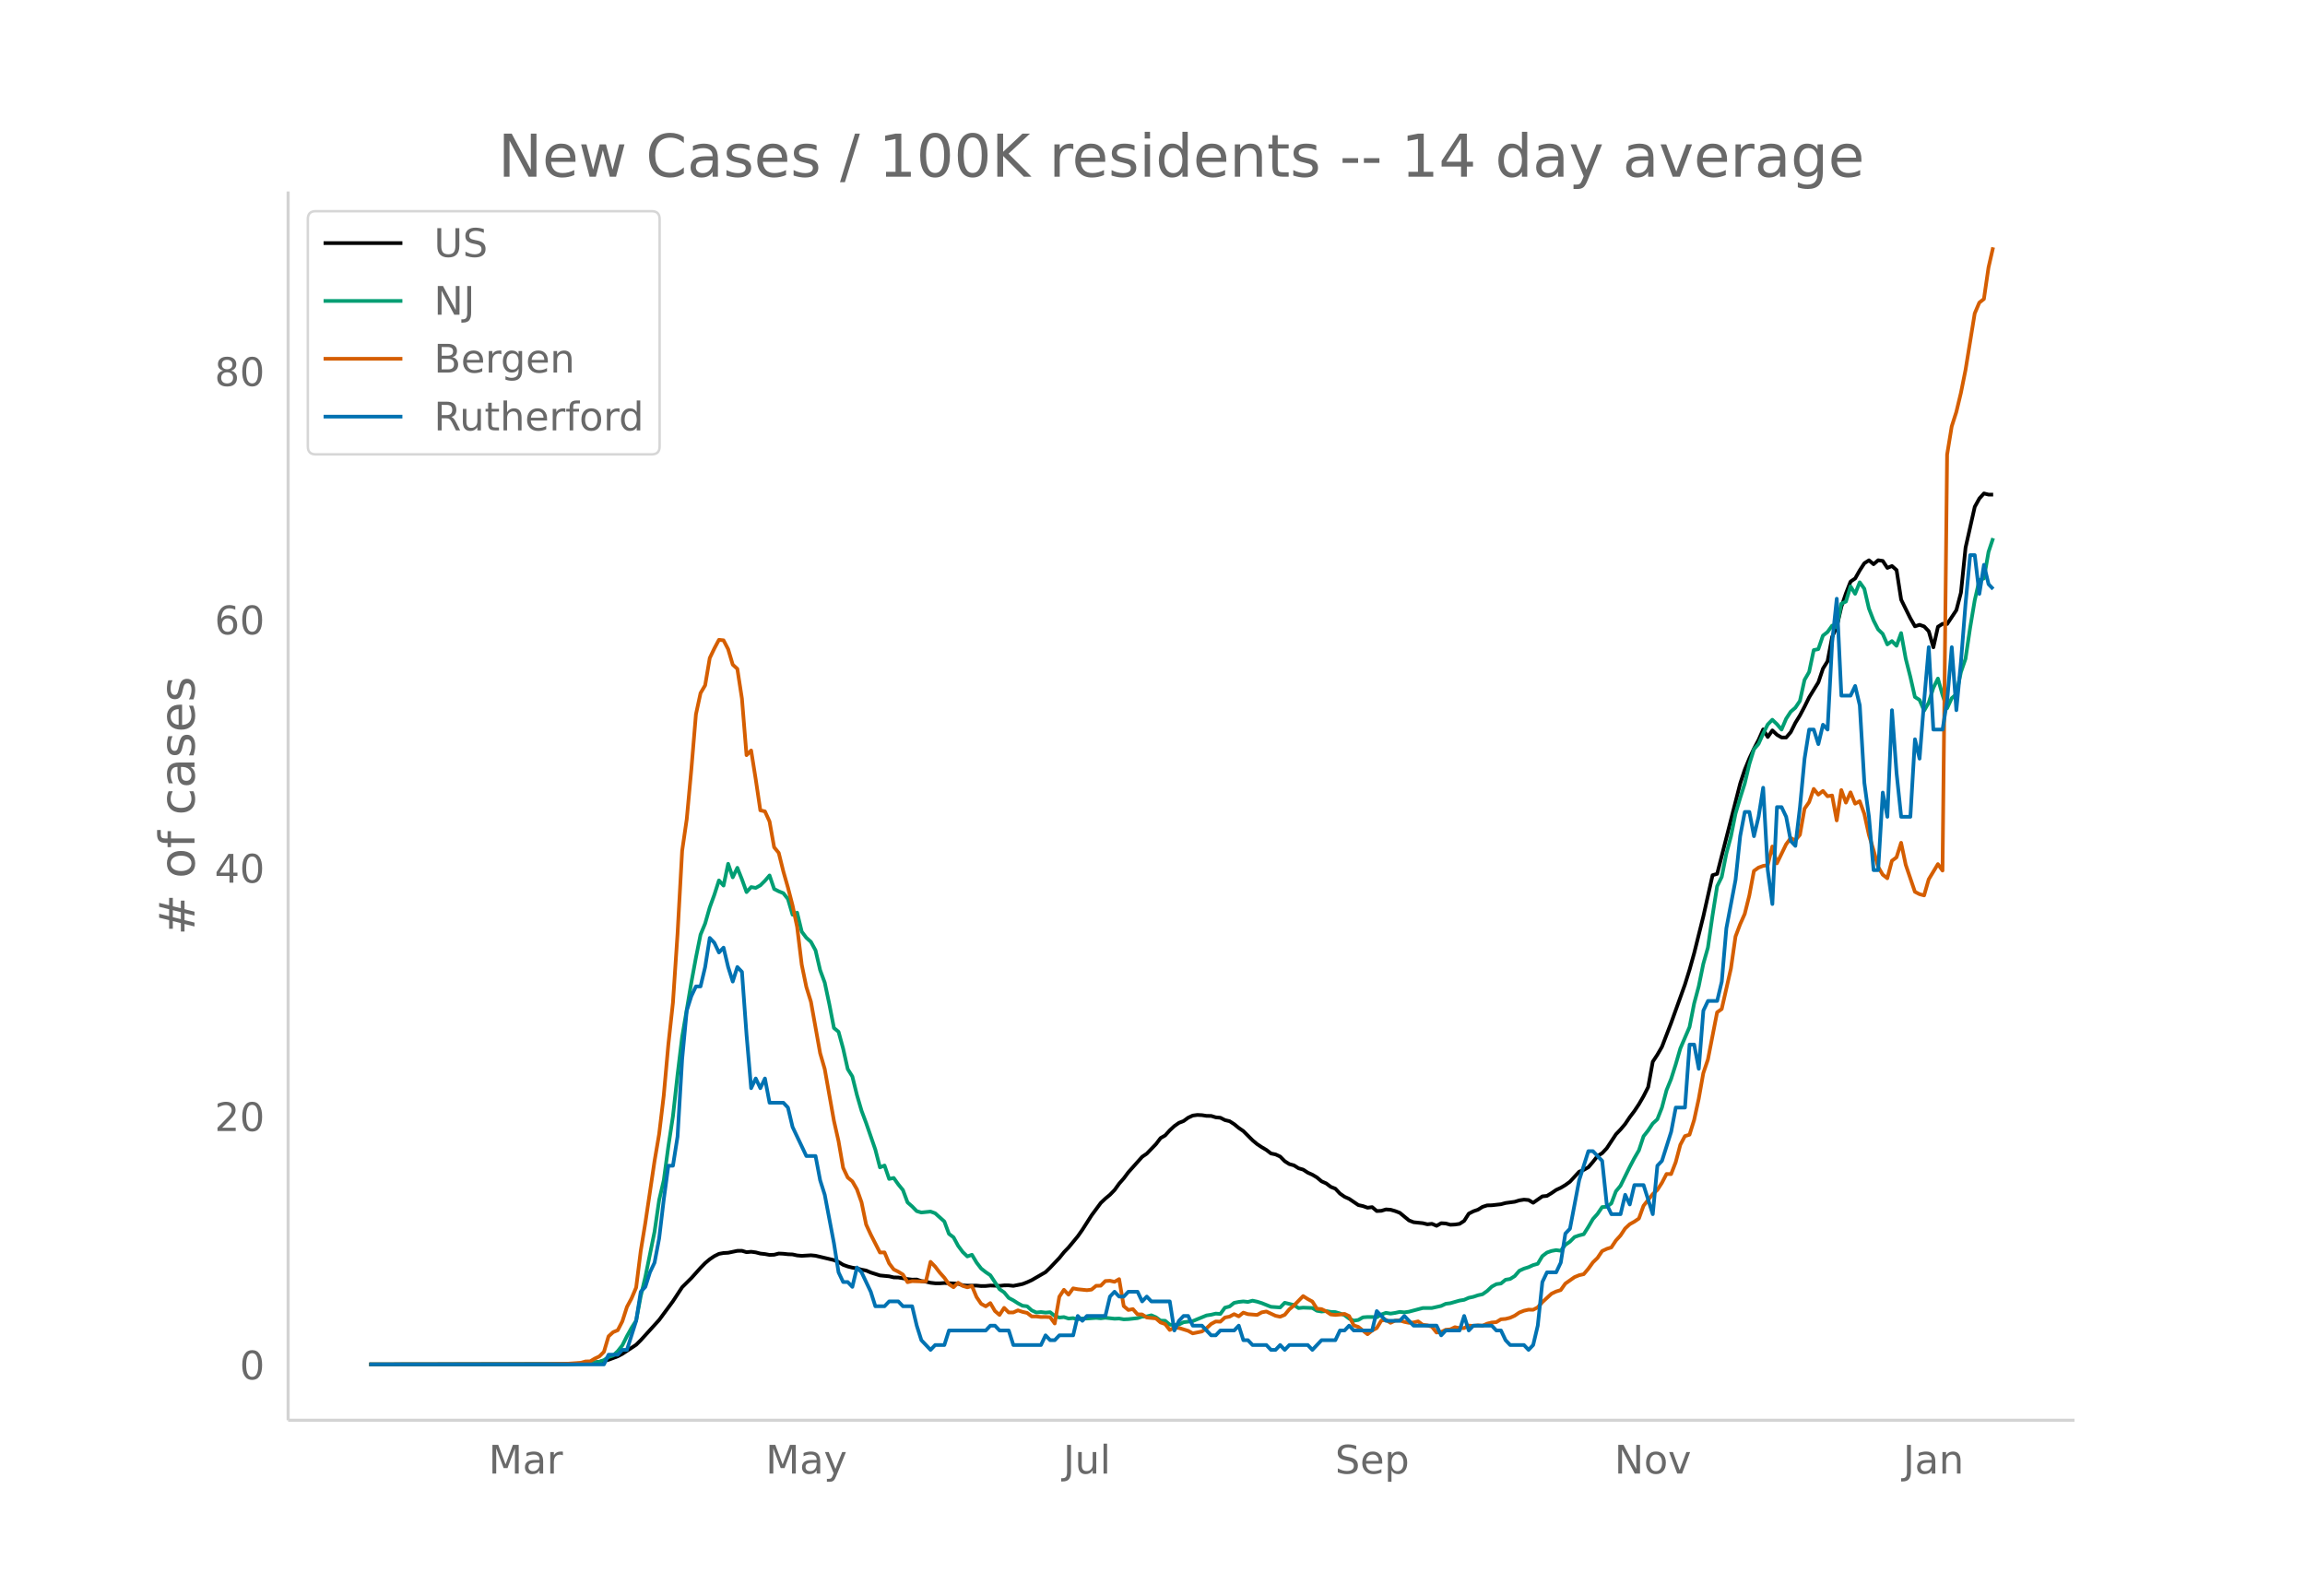 <svg height="864" viewBox="0 0 936 648" width="1248" xmlns="http://www.w3.org/2000/svg" xmlns:xlink="http://www.w3.org/1999/xlink"><defs><style>*{stroke-linecap:butt;stroke-linejoin:round}</style></defs><g id="figure_1"><path d="M0 648h936V0H0z" fill="#fff" id="patch_1"/><g id="axes_1"><path d="M117 576.72h725.4V77.76H117z" fill="none" id="patch_2"/><path clip-path="url(#p0971b8754a)" d="M149.973 554.04l78.462-.111 7.472-.255 5.605-.436 1.868-.225 1.868-.354 1.868-.5 3.736-1.4 1.869-.994 5.604-3.69 1.868-1.858 7.473-8.233 5.604-7.595 3.736-5.697 3.737-3.703 3.736-4.162 1.868-1.92 1.868-1.575 1.868-1.262 1.869-.927 1.868-.338 1.868-.103 3.736-.78 1.868-.01 1.868.56 1.869-.177 1.868.25 1.868.486 1.868.196 1.868.347 1.868-.068 1.868-.49 1.869.088 1.868.205 1.868.07 1.868.412 1.868.162 3.736-.227 1.869.19 7.472 1.768 1.868.772 1.868 1.143 1.869.68 1.868.468 1.868.306 1.868.514 1.868.359 1.868.803 3.737 1.186 3.736.357 1.868.435 1.868.044 3.736.64 1.869.226 1.868-.046 1.868.632 1.868.255 1.868.436 1.868.206 1.868.016 1.869-.132 5.604.265 1.868.697 1.868.117 3.737-.02 1.868.18 1.868-.026 1.868-.187 3.736.141 1.868-.204 1.869-.002 1.868.203 3.736-.76 1.868-.721 1.868-.858 5.605-3.24 1.868-1.814 3.736-3.946 1.868-2.326 1.868-1.932 3.737-4.525 1.868-2.653 3.736-5.856 3.736-5.046 1.869-1.772 1.868-1.547 1.868-1.925 1.868-2.6 1.868-2.124 1.868-2.5 5.605-6.27 1.868-1.272 3.736-3.875 1.868-2.45 1.868-1.083 1.869-2.073 1.868-1.728 1.868-1.309 1.868-.725 1.868-1.358 1.868-.872 1.869-.25 1.868.092 1.868.294 1.868.017 1.868.573 1.868.168 1.868.955 1.869.446 1.868 1.2 1.868 1.528 1.868 1.286 3.736 3.744 1.868 1.562 1.869 1.242 1.868 1.098 1.868 1.439 1.868.386 1.868.873 1.868 1.888 1.868 1.177 1.869.508 1.868 1.185 1.868.547 1.868 1.222 1.868.836 1.868 1.12 1.868 1.577 1.869.82 1.868 1.412 1.868.75 1.868 1.985 1.868 1.301 1.868.84 3.737 2.528 1.868.41 1.868.662 1.868-.238 1.868 1.582 1.868-.088 1.868-.564 1.869.13 1.868.535 1.868.705 3.736 3.087 1.868.736 3.737.39 1.868.46 1.868-.203 1.868.819 1.868-1.06 1.868.11 1.868.516 1.869-.089 1.868-.274 1.868-1.212 1.868-2.928 1.868-.961 1.868-.651 1.868-1.157 1.869-.595 1.868-.045 3.736-.416 1.868-.504 3.736-.506 1.869-.571 1.868-.29 1.868.155 1.868 1.113 3.736-2.6 1.868-.192 1.869-1.137 1.868-1.282 1.868-.863 1.868-1.12 1.868-1.354 3.736-4.06 1.869-.747 1.868-1.074 1.868-2.184 1.868-2.384 1.868-1.152 1.868-1.988 3.737-5.678 1.868-1.953 1.868-2.216 1.868-2.774 1.868-2.465 1.868-2.823 1.868-3.23 1.869-3.69 1.868-10.318 1.868-2.831 1.868-3.23 3.736-9.72 5.605-15.583 1.868-6.014 1.868-6.68 3.736-15.004 3.737-16.67 1.868-.544 9.34-36.641 1.869-5.66 1.868-4.562 1.868-3.989 1.868-3.526 1.868-4.274 1.868 3.072 1.868-2.667 1.869 1.77 1.868 1.092 1.868.022 1.868-2.207 1.868-3.75 1.868-3.033 1.868-3.555 1.869-3.793 3.736-6.081 1.868-5.564 1.868-2.994 1.868-9.902 1.868-4.083 1.869-8.146 1.868-5.464 1.868-4.757 1.868-1.258 1.868-3.303 1.868-2.878 1.868-1.191 1.869 1.583 1.868-1.604 1.868.272 1.868 2.834 1.868-.763 1.868 1.645 1.868 12.028 3.737 7.568 1.868 3.24 1.868-.602 1.868.652 1.868 1.974 1.868 6.502 1.869-8.345 1.868-1.184 1.868.061 3.736-5.611 1.868-7.137 1.868-18.254 3.737-16.573 1.868-3.38 1.868-2.055 1.868.477 1.868.01h0" fill="none" stroke="#000" stroke-linecap="round" stroke-width="1.5" id="line2d_1"/><path clip-path="url(#p0971b8754a)" d="M149.973 554.04l82.198-.093 3.736-.138 3.737-.166 3.736-.686 1.868-.657 1.868-1.26 1.868-.593 1.868-1.772 1.869-2.372 1.868-3.735 1.868-3.366 1.868-2.92 1.868-9.995 1.868-7.802 3.737-18.33 1.868-12.854 1.868-7.993 1.868-13.775 1.868-12.255 1.868-16.857 1.868-15.377 3.737-22.096 1.868-10.118 1.868-9.302 1.868-4.526 1.868-6.537 1.868-5.125 1.869-5.828 1.868 2.093 1.868-8.84 1.868 5.486 1.868-3.86 1.868 4.683 1.868 5.175 1.869-2.028 1.868.325 1.868-1.034 1.868-1.854 1.868-2.165 1.868 5.49 1.868.958 1.869.746 1.868 2.368 1.868 6.375 1.868-.82 1.868 7.701 1.868 2.482 1.868 1.67 1.869 3.447 1.868 8.026 1.868 5.064 1.868 8.8 1.868 9.631 1.868 1.54 1.868 6.818 1.869 8.345 1.868 2.98 1.868 7.523 1.868 6.387 1.868 4.991 3.736 10.8 1.869 7.217 1.868-.754 1.868 5.45 1.868-.393 1.868 2.632 1.868 2.279 1.868 5.012 1.869 1.63 1.868 1.914 1.868.555 3.736-.38 1.868.685 3.737 3.341 1.868 5.02 1.868 1.411 1.868 3.451 1.868 2.515 1.868 1.796 1.868-.673 1.869 3.143 1.868 2.44 1.868 1.469 1.868 1.269 3.736 5.657 1.868 1.29 1.869 2.254 1.868.99 1.868 1.196 1.868 1.001 1.868.211 1.868 1.67 1.868.848 1.869-.182 1.868.223 1.868-.15 1.868 1.504 1.868.657 1.868-.186 1.868.596 1.869-.166 1.868.502 1.868-.377 1.868.033 3.736-.264 1.868.179 1.869-.231 3.736.397 1.868-.077 1.868.328 1.868-.08 3.737-.41 1.868-.617 1.868-.069 1.868-.462 1.868.799 1.868 1.362 1.868.061 1.869 1.578 1.868.13 1.868-.191 1.868-.925 3.736-.462 5.605-2.3 1.868-.287 1.868-.45 1.868.13 1.868-2.547 1.869-.479 1.868-1.476 1.868-.373 1.868-.207 1.868.207 1.868-.507 1.868.402 1.869.58 3.736 1.508 3.736.264 1.868-1.906 3.737.916 1.868 1.245 1.868-.182 3.736.138 1.868 1.127 1.868.316 1.869-.194 1.868.34 1.868.081 1.868.552 1.868.681 1.868 1.415 1.868.832 1.869-.284 1.868-1.07 1.868-.139h1.868l1.868.138 1.868-1.135 1.868-.681 1.869.304 1.868-.28 1.868-.414 1.868.19 1.868-.263 5.605-1.484 3.736-.024 3.736-.836 1.868-.871 1.868-.236 3.737-1.07 1.868-.304 1.868-.82 1.868-.4 1.868-.625 1.868-.418 1.869-1.318 1.868-1.768 1.868-1.018 1.868-.251 1.868-1.53 1.868-.323 1.868-1.164 1.869-2.17 1.868-.86 1.868-.583 1.868-.852 1.868-.527 1.868-3.114 1.868-1.444 1.869-.653 1.868-.353 1.868.268 1.868-2.409 1.868-1.293 1.868-1.878 1.868-.657 1.869-.482 1.868-2.957 1.868-3.211 1.868-2.089 1.868-2.761 1.868-.13 1.868-1.346 1.869-4.931 1.868-2.271 3.736-7.616 1.868-3.544 1.868-3.22 1.868-5.669 1.869-2.38 1.868-2.822 1.868-1.72 1.868-4.744 1.868-7.056 1.868-4.59 1.868-5.909 1.869-6.464 3.736-8.698 1.868-9.546 1.868-6.967 1.868-9.176 1.868-6.59 1.869-13.053 1.868-11.825 1.868-3.808 1.868-9.448 1.868-6.967 1.868-9.307 1.868-6.297 1.869-5.888 1.868-7.895 1.868-6.03 1.868-2.174 1.868-4.144 1.868-3.747 1.868-1.922 1.869 1.784 1.868 2.202 1.868-4.384 1.868-2.87 1.868-1.607 1.868-2.777 1.868-8.52 1.869-3.228 1.868-8.885 1.868-.393 1.868-5.467 1.868-1.476 1.868-2.595 1.868.657 1.869-9.562 1.868-.86 1.868-6.172 1.868 3.01 1.868-4.668 1.868 2.615 1.868 8.034 1.869 4.821 1.868 3.654 1.868 1.829 1.868 4.27 1.868-1.355 1.868 1.906 1.868-5.15 1.869 10.37 1.868 7.363 1.868 8.208 1.868 1.192 1.868 4.363 1.868-3.248 1.868-5.973 1.869-3.812 1.868 6.663 1.868 5.385 1.868-4.075 1.868-1.602 1.868-8.958 1.868-5.45 1.869-12.555 1.868-11.155 1.868-8.196 1.868-.73 1.868-10.746 1.868-5.596h0" fill="none" stroke="#009e73" stroke-linecap="round" stroke-width="1.5" id="line2d_2"/><path clip-path="url(#p0971b8754a)" d="M149.973 554.04l70.99-.077 9.34-.193 5.604-.387 1.868-.54 1.869-.04 1.868-1.12 1.868-.889 1.868-1.854 1.868-6.298 1.868-1.7 1.868-.773 1.869-3.632 1.868-5.834 1.868-3.477 1.868-4.405 1.868-14.875 1.868-11.398 3.737-25.076 1.868-10.973 1.868-15.609 1.868-20.71 1.868-17.038 1.868-27.896 1.868-33.77 1.869-12.827 1.868-20.207 1.868-22.37 1.868-8.617 1.868-3.168 1.868-11.05 1.868-3.903 1.869-3.516 1.868.193 1.868 3.594 1.868 6.297 1.868 1.7 1.868 12.094 1.868 22.95 1.869-1.893 1.868 11.707 1.868 12.596 1.868.425 1.868 4.095 1.868 10.471 1.868 2.28 1.869 7.534 1.868 6.53 1.868 7.225 1.868 8.77 1.868 15.34 1.868 9.04 1.868 6.028 3.737 20.864 1.868 6.452 3.736 21.019 1.868 8.268 1.868 10.819 1.869 3.94 1.868 1.546 1.868 3.246 1.868 5.254 1.868 9.041 1.868 4.057 3.737 7.303 1.868-.039 1.868 4.443 1.868 2.473 1.868.927 1.868 1.16 1.868 3.09 1.869-.424 3.736.115 1.868-.038 1.868-7.92 1.868 1.931 1.868 2.434 1.869 2.087 1.868 2.627 1.868 1.236 1.868-1.816 1.868 1.275 1.868.58 1.868-.541 1.869 4.482 1.868 2.743 1.868 1.043 1.868-1.313 1.868 3.207 1.868 1.584 1.868-2.86 1.869 1.855h1.868l1.868-.85 1.868.618 1.868.425 1.868 1.43h1.868l1.869.232 1.868-.039 1.868.116 1.868 2.55 1.868-10.857 1.868-2.82 1.868 1.97 1.869-2.55 1.868.348 3.736.386 1.868-.232 1.868-1.545 1.868-.039 1.869-1.893 1.868-.116 1.868.425 1.868-1.082 1.868 10.934 1.868 1.585 1.868-.348 1.869 2.125 1.868.039 1.868 1.236 3.736.386 1.868 1.623 1.868.657 1.869 2.395 1.868-.927 1.868.116 3.736 1.16 1.868 1.042 3.737-.772 1.868-1.314 1.868-1.739 1.868-1.004 1.868.077 1.868-1.7 1.869-.348 1.868-1.004 1.868.888 1.868-1.507 1.868.619 3.736.309 1.869-1.044 1.868-.347 3.736 1.738 1.868.387 1.868-.773 1.868-2.24 1.869-1.546 3.736-3.825 1.868 1.197 1.868 1.005 1.868 2.936 1.868.155 1.869.888 1.868 1.276 1.868.193 1.868-.155 1.868-.27 1.868.888 1.868 3.787 1.869.618 3.736 2.975 1.868-1.507 1.868-1.004 1.868-3.053 1.868-.27 1.869 1.198 1.868-.89 1.868-.076 1.868.58 1.868.386 1.868-.155 1.868-.425 1.869 1.391 1.868.232 1.868.54 1.868 2.358 1.868-.194 1.868-.927 1.868-.154 1.869-.89 1.868.387 1.868-.038 1.868-1.005 1.868.155 1.868-.232 1.868.154 1.869-.85 1.868-.463 1.868-.155 1.868-1.159 1.868-.155 1.868-.463 1.868-.85 1.869-1.275 1.868-.734 1.868-.425 1.868.038 1.868-.966 1.868-2.125 3.737-3.438 1.868-.889 1.868-.58 1.868-2.627 3.736-2.627 1.868-.773 1.869-.425 1.868-2.202 1.868-2.589 1.868-1.816 1.868-2.782 1.868-.888 1.868-.58 1.869-2.82 1.868-2.048 1.868-2.82 1.868-1.74 1.868-1.043 1.868-1.275 1.868-5.177 3.737-4.714 1.868-1.7 1.868-2.898 1.868-3.593 1.868.039 1.868-4.83 1.869-7.07 1.868-3.516 1.868-.58 1.868-5.95 1.868-8.578 1.868-10.47 1.868-5.525 3.737-19.164 1.868-1.353 3.736-16.42 1.868-13.021 1.868-4.946 1.869-4.211 1.868-7.496 1.868-9.968 1.868-1.352 1.868-.696 1.868-.31 1.868-7.572 1.869 6.839 3.736-7.728 1.868-2.511 1.868.889 1.868-2.241 1.868-10.587 1.869-2.666 1.868-5.37 1.868 2.318 1.868-1.507 1.868 2.164 1.868-.31 1.868 10.123 1.869-12.325 1.868 5.1 1.868-4.172 1.868 4.597 1.868-1.004 1.868 5.139 1.868 8.538 1.869 6.182 1.868 6.762 1.868 3.207 1.868 1.468 1.868-7.11 1.868-1.39 1.868-5.912 1.869 8.925 3.736 10.973 1.868.966 1.868.503 1.868-6.53 3.737-6.182 1.868 2.627 1.868-168.921 1.868-11.437 1.868-5.834 1.868-7.766 1.868-9.273 3.737-22.99 1.868-4.404 1.868-1.468 1.868-12.789 1.868-8.191h0" fill="none" stroke="#d55e00" stroke-linecap="round" stroke-width="1.5" id="line2d_3"/><path clip-path="url(#p0971b8754a)" d="M149.973 554.04h95.275l1.868-3.936h3.736l1.869-1.968h1.868l3.736-11.807 1.868-11.807 1.868-1.968 1.868-5.903 1.869-3.936 1.868-9.84 1.868-15.742 1.868-13.775h1.868l1.868-11.807 1.868-31.486 1.869-19.678 1.868-5.904 1.868-3.936h1.868l1.868-7.871 1.868-11.807 1.868 1.968 1.869 3.935 1.868-1.967 1.868 7.871 1.868 5.904 1.868-5.904 1.868 1.968 1.868 25.582 1.869 21.646 1.868-3.935 1.868 3.935 1.868-3.935 1.868 9.839h5.605l1.868 1.968 1.868 7.871 5.604 11.807h3.737l1.868 9.84 1.868 5.903 3.736 19.679 1.868 11.807 1.868 3.935h1.869l1.868 1.968 1.868-7.871 1.868 1.968 3.736 7.871 1.868 5.904h3.737l1.868-1.968h3.736l1.868 1.968h3.737l1.868 7.871 1.868 5.904 3.736 3.935 1.868-1.967h3.737l1.868-5.904h14.945l1.868-1.968h1.868l1.868 1.968h3.737l1.868 5.904h11.209l1.868-3.936 1.868 1.968h1.868l1.868-1.968h5.605l1.868-7.872 1.868 1.968 1.868-1.968h7.473l1.868-7.87 1.868-1.969 1.868 1.968h1.868l1.868-1.968h3.737l1.868 3.936 1.868-1.968 1.868 1.968h7.473l1.868 11.807 1.868-3.936 1.868-1.968h1.868l1.868 3.936h3.737l3.736 3.936h1.868l1.868-1.968h5.605l1.868-1.968 1.868 5.904h1.868l1.868 1.968h5.605l1.868 1.967h1.868l1.868-1.967 1.868 1.967 1.868-1.967h7.473l1.868 1.967 3.736-3.935h5.605l1.868-3.936h1.868l1.868-1.968 1.868 1.968h7.473l1.868-7.871 3.736 3.935h5.605l1.868-1.968 3.736 3.936h9.34l1.87 3.936 1.867-1.968h5.605l1.868-5.904 1.868 5.904 1.868-1.968h7.473l1.868 1.968h1.868l1.868 3.936 1.868 1.968h5.605l1.868 1.967 1.868-1.967 1.868-7.872 1.868-17.71 1.868-3.936h3.737l1.868-3.936 1.868-11.807 1.868-1.968 3.736-19.678 3.737-11.808h1.868l3.736 3.936 1.868 17.71 1.868 3.937h3.737l1.868-7.872 1.868 3.936 1.868-7.872h3.736l3.737 11.808 1.868-19.679 1.868-1.968 3.736-11.807 1.868-9.84h3.737l1.868-25.581h1.868l1.868 9.839 1.868-23.614 1.868-3.936h3.737l1.868-7.871 1.868-21.647 3.736-19.678 1.868-17.711 1.869-9.84h1.868l1.868 9.84 1.868-7.871 1.868-11.808 1.868 33.454 1.868 13.775 1.869-39.357h1.868l1.868 3.936 1.868 9.839 1.868 1.968 1.868-15.743 1.868-19.679 1.869-11.807h1.868l1.868 5.904 1.868-7.872 1.868 1.968 1.868-35.421 1.868-17.71 1.869 39.356h3.736l1.868-3.935 1.868 7.871 1.868 31.486 1.868 13.775 1.869 21.646h1.868l1.868-31.486 1.868 9.84 1.868-43.293 1.868 25.582 1.868 17.71h3.737l1.868-31.485 1.868 7.871 1.868-23.614 1.868-21.646 1.868 33.453h3.737l1.868-11.807 1.868-21.646 1.868 25.582 1.868-19.679 1.868-23.614 1.869-19.678h1.868l1.868 15.742 1.868-11.807 1.868 7.872 1.868 1.967h0" fill="none" stroke="#0072b2" stroke-linecap="round" stroke-width="1.5" id="line2d_4"/><path d="M117 576.72V77.76" fill="none" stroke="#d3d3d3" stroke-linecap="square" stroke-width="1.25" id="patch_3"/><path d="M117 576.72h725.4" fill="none" stroke="#d3d3d3" stroke-linecap="square" stroke-width="1.25" id="patch_4"/><g id="matplotlib.axis_1"><g id="xtick_1"><g transform="matrix(.16 0 0 -.16 198.396 598.378)" fill="#696969" id="text_1"><defs><path d="M9.813 72.906h14.703l18.593-49.61 18.703 49.61h14.704V0H66.89v64.016l-18.797-50h-9.907l-18.796 50V0H9.813z" id="DejaVuSans-77"/><path d="M34.281 27.484q-10.89 0-15.093-2.484-4.204-2.484-4.204-8.5 0-4.781 3.157-7.594 3.156-2.797 8.562-2.797 7.485 0 12 5.297 4.516 5.297 4.516 14.078v2zm17.922 3.72V0H43.22v8.297Q40.14 3.328 35.547.953q-4.594-2.375-11.234-2.375-8.391 0-13.36 4.719Q6 8.016 6 15.922q0 9.219 6.172 13.906 6.187 4.688 18.437 4.688h12.61v.89q0 6.203-4.078 9.594-4.078 3.39-11.453 3.39-4.688 0-9.141-1.124-4.438-1.125-8.531-3.375v8.312q4.921 1.906 9.562 2.844 4.64.953 9.031.953 11.875 0 17.735-6.156 5.86-6.14 5.86-18.64z" id="DejaVuSans-97"/><path d="M41.11 46.297q-1.516.875-3.297 1.281Q36.03 48 33.89 48q-7.625 0-11.703-4.953-4.079-4.953-4.079-14.234V0H9.08v54.688h9.03v-8.5q2.844 4.984 7.375 7.39Q30.031 56 36.531 56q.922 0 2.047-.125 1.125-.11 2.484-.36z" id="DejaVuSans-114"/></defs><use xlink:href="#DejaVuSans-77"/><use x="86.279" xlink:href="#DejaVuSans-97"/><use x="147.559" xlink:href="#DejaVuSans-114"/></g></g><g id="xtick_2"><g transform="matrix(.16 0 0 -.16 310.906 598.378)" fill="#696969" id="text_2"><defs><path d="M32.172-5.078q-3.797-9.766-7.422-12.735-3.61-2.984-9.656-2.984H7.906v7.516h5.282q3.703 0 5.75 1.765Q21-9.766 23.483-3.219l1.61 4.094-22.11 53.813H12.5l17.094-42.766 17.093 42.766h9.516z" id="DejaVuSans-121"/></defs><use xlink:href="#DejaVuSans-77"/><use x="86.279" xlink:href="#DejaVuSans-97"/><use x="147.559" xlink:href="#DejaVuSans-121"/></g></g><g id="xtick_3"><g transform="matrix(.16 0 0 -.16 431.75 598.378)" fill="#696969" id="text_3"><defs><path d="M9.813 72.906h9.859V5.078q0-13.187-5-19.14-5-5.954-16.094-5.954h-3.75v8.297h3.078q6.531 0 9.219 3.672Q9.813-4.39 9.813 5.078z" id="DejaVuSans-74"/><path d="M8.5 21.578v33.11h8.984V21.922q0-7.766 3.016-11.656 3.031-3.875 9.094-3.875 7.265 0 11.484 4.64 4.234 4.64 4.234 12.656v31h8.985V0h-8.984v8.406Q42.047 3.422 37.718 1q-4.313-2.422-10.032-2.422-9.421 0-14.312 5.86Q8.5 10.296 8.5 21.578zM31.11 56z" id="DejaVuSans-117"/><path d="M9.422 75.984h8.984V0H9.422z" id="DejaVuSans-108"/></defs><use xlink:href="#DejaVuSans-74"/><use x="29.492" xlink:href="#DejaVuSans-117"/><use x="92.871" xlink:href="#DejaVuSans-108"/></g></g><g id="xtick_4"><g transform="matrix(.16 0 0 -.16 542.148 598.378)" fill="#696969" id="text_4"><defs><path d="M53.516 70.516V60.89q-5.61 2.687-10.594 4-4.984 1.328-9.625 1.328-8.047 0-12.422-3.125t-4.375-8.89q0-4.845 2.906-7.313 2.907-2.453 11.016-3.97l5.953-1.218q11.031-2.11 16.281-7.406 5.25-5.297 5.25-14.172 0-10.61-7.11-16.078-7.093-5.469-20.812-5.469-5.172 0-11.015 1.172Q13.14.922 6.89 3.219v10.156q6-3.36 11.765-5.078 5.766-1.703 11.328-1.703 8.438 0 13.032 3.312 4.593 3.328 4.593 9.485 0 5.359-3.297 8.39-3.296 3.032-10.812 4.547L27.484 33.5q-11.03 2.188-15.968 6.875-4.922 4.688-4.922 13.047 0 9.672 6.812 15.234 6.813 5.563 18.766 5.563 5.14 0 10.453-.938 5.328-.922 10.89-2.765z" id="DejaVuSans-83"/><path d="M56.203 29.594v-4.39H14.891q.593-9.282 5.593-14.142 5-4.859 13.938-4.859 5.172 0 10.031 1.266 4.86 1.265 9.656 3.812v-8.5Q49.266.734 44.187-.344 39.11-1.422 33.892-1.422q-13.094 0-20.735 7.61-7.64 7.625-7.64 20.625 0 13.421 7.25 21.296Q20.016 56 32.328 56q11.031 0 17.453-7.11 6.422-7.093 6.422-19.296zm-8.984 2.64q-.094 7.36-4.125 11.75-4.032 4.407-10.672 4.407-7.516 0-12.031-4.25-4.516-4.25-5.203-11.97z" id="DejaVuSans-101"/><path d="M18.11 8.203v-29H9.077v75.484h9.031v-8.296q2.844 4.875 7.157 7.234Q29.594 56 35.594 56q9.968 0 16.187-7.906 6.235-7.907 6.235-20.797T51.78 6.484q-6.218-7.906-16.187-7.906-6 0-10.328 2.375-4.313 2.375-7.157 7.25zm30.578 19.094q0 9.906-4.079 15.547-4.078 5.64-11.203 5.64-7.14 0-11.218-5.64-4.079-5.64-4.079-15.547 0-9.906 4.078-15.547 4.079-5.64 11.22-5.64 7.124 0 11.202 5.64t4.078 15.547z" id="DejaVuSans-112"/></defs><use xlink:href="#DejaVuSans-83"/><use x="63.477" xlink:href="#DejaVuSans-101"/><use x="125" xlink:href="#DejaVuSans-112"/></g></g><g id="xtick_5"><g transform="matrix(.16 0 0 -.16 655.57 598.378)" fill="#696969" id="text_5"><defs><path d="M9.813 72.906h13.28l32.329-60.984v60.984h9.562V0h-13.28L19.39 60.984V0H9.813z" id="DejaVuSans-78"/><path d="M30.61 48.39q-7.22 0-11.422-5.64-4.204-5.64-4.204-15.453 0-9.813 4.172-15.453 4.188-5.64 11.453-5.64 7.188 0 11.375 5.655 4.203 5.672 4.203 15.438 0 9.719-4.203 15.406-4.187 5.688-11.375 5.688zm0 7.61q11.718 0 18.406-7.625 6.703-7.61 6.703-21.078 0-13.422-6.703-21.078-6.688-7.64-18.407-7.64-11.765 0-18.437 7.64-6.656 7.656-6.656 21.078 0 13.469 6.656 21.078Q18.844 56 30.609 56z" id="DejaVuSans-111"/><path d="M2.984 54.688H12.5L29.594 8.797l17.093 45.89h9.516L35.687 0H23.485z" id="DejaVuSans-118"/></defs><use xlink:href="#DejaVuSans-78"/><use x="74.805" xlink:href="#DejaVuSans-111"/><use x="135.986" xlink:href="#DejaVuSans-118"/></g></g><g id="xtick_6"><g transform="matrix(.16 0 0 -.16 772.809 598.378)" fill="#696969" id="text_6"><defs><path d="M54.89 33.016V0h-8.984v32.719q0 7.765-3.031 11.61-3.031 3.858-9.078 3.858-7.281 0-11.484-4.64-4.204-4.625-4.204-12.64V0H9.08v54.688h9.03v-8.5q3.235 4.937 7.594 7.374Q30.078 56 35.797 56q9.422 0 14.25-5.828 4.844-5.828 4.844-17.156z" id="DejaVuSans-110"/></defs><use xlink:href="#DejaVuSans-74"/><use x="29.492" xlink:href="#DejaVuSans-97"/><use x="90.771" xlink:href="#DejaVuSans-110"/></g></g></g><g id="matplotlib.axis_2"><g id="ytick_1"><g transform="matrix(.16 0 0 -.16 97.32 560.119)" fill="#696969" id="text_7"><defs><path d="M31.781 66.406q-7.61 0-11.453-7.5Q16.5 51.422 16.5 36.375q0-14.984 3.828-22.484 3.844-7.5 11.453-7.5 7.672 0 11.5 7.5 3.844 7.5 3.844 22.484 0 15.047-3.844 22.531-3.828 7.5-11.5 7.5zm0 7.813q12.266 0 18.735-9.703 6.468-9.688 6.468-28.141 0-18.406-6.468-28.11-6.47-9.687-18.735-9.687-12.25 0-18.718 9.688-6.47 9.703-6.47 28.109 0 18.453 6.47 28.14Q19.53 74.22 31.78 74.22z" id="DejaVuSans-48"/></defs><use xlink:href="#DejaVuSans-48"/></g></g><g id="ytick_2"><g transform="matrix(.16 0 0 -.16 87.14 459.27)" fill="#696969" id="text_8"><defs><path d="M19.188 8.297h34.421V0H7.33v8.297q5.609 5.812 15.296 15.594 9.703 9.797 12.188 12.64 4.734 5.313 6.609 9 1.89 3.688 1.89 7.25 0 5.813-4.078 9.469-4.078 3.672-10.625 3.672-4.64 0-9.797-1.61-5.14-1.609-11-4.89v9.969Q13.767 71.78 18.938 73q5.188 1.219 9.485 1.219 11.328 0 18.062-5.672 6.735-5.656 6.735-15.125 0-4.5-1.688-8.531-1.672-4.016-6.125-9.485-1.218-1.422-7.765-8.187-6.532-6.766-18.453-18.922z" id="DejaVuSans-50"/></defs><use xlink:href="#DejaVuSans-50"/><use x="63.623" xlink:href="#DejaVuSans-48"/></g></g><g id="ytick_3"><g transform="matrix(.16 0 0 -.16 87.14 358.42)" fill="#696969" id="text_9"><defs><path d="M37.797 64.313L12.89 25.39h24.906zm-2.594 8.593H47.61V25.391h10.407v-8.203H47.609V0h-9.812v17.188H4.89v9.515z" id="DejaVuSans-52"/></defs><use xlink:href="#DejaVuSans-52"/><use x="63.623" xlink:href="#DejaVuSans-48"/></g></g><g id="ytick_4"><g transform="matrix(.16 0 0 -.16 87.14 257.57)" fill="#696969" id="text_10"><defs><path d="M33.016 40.375q-6.641 0-10.532-4.547-3.875-4.531-3.875-12.437 0-7.86 3.875-12.438 3.891-4.562 10.532-4.562 6.64 0 10.515 4.562 3.875 4.578 3.875 12.438 0 7.906-3.875 12.437-3.875 4.547-10.515 4.547zm19.578 30.922v-8.984q-3.719 1.75-7.5 2.671-3.782.938-7.5.938-9.766 0-14.922-6.594-5.14-6.594-5.875-19.922 2.875 4.25 7.219 6.516 4.359 2.266 9.578 2.266 10.984 0 17.36-6.672 6.374-6.657 6.374-18.125 0-11.235-6.64-18.032-6.641-6.78-17.672-6.78-12.657 0-19.344 9.687-6.688 9.703-6.688 28.109 0 17.281 8.204 27.563 8.203 10.28 22.015 10.28 3.719 0 7.5-.734t7.89-2.187z" id="DejaVuSans-54"/></defs><use xlink:href="#DejaVuSans-54"/><use x="63.623" xlink:href="#DejaVuSans-48"/></g></g><g id="ytick_5"><g transform="matrix(.16 0 0 -.16 87.14 156.721)" fill="#696969" id="text_11"><defs><path d="M31.781 34.625q-7.031 0-11.062-3.766-4.016-3.765-4.016-10.343 0-6.594 4.016-10.36Q24.75 6.391 31.78 6.391q7.032 0 11.078 3.78 4.063 3.798 4.063 10.345 0 6.578-4.031 10.343-4.016 3.766-11.11 3.766zm-9.86 4.188q-6.343 1.562-9.89 5.906Q8.5 49.079 8.5 55.329q0 8.733 6.219 13.812 6.234 5.078 17.062 5.078 10.89 0 17.094-5.078 6.203-5.079 6.203-13.813 0-6.25-3.547-10.61-3.531-4.343-9.828-5.906 7.125-1.656 11.094-6.5 3.984-4.828 3.984-11.796 0-10.61-6.468-16.282-6.47-5.656-18.532-5.656-12.047 0-18.531 5.656-6.469 5.672-6.469 16.282 0 6.968 4 11.797 4.016 4.843 11.14 6.5zM18.314 54.39q0-5.657 3.53-8.828 3.548-3.172 9.938-3.172 6.36 0 9.938 3.172 3.593 3.171 3.593 8.828 0 5.672-3.593 8.843-3.578 3.172-9.938 3.172-6.39 0-9.937-3.172-3.532-3.172-3.532-8.843z" id="DejaVuSans-56"/></defs><use xlink:href="#DejaVuSans-56"/><use x="63.623" xlink:href="#DejaVuSans-48"/></g></g><g transform="matrix(0 -.2 -.2 0 78.98 379.813)" fill="#696969" id="text_12"><defs><path d="M51.125 44H36.922l-4.11-16.313h14.313zm-7.328 27.781l-5.078-20.265h14.265L58.11 71.78h7.813L60.89 51.516h15.234V44h-17.14l-4-16.313h15.53V20.22H53.079L48 0h-7.813l5.032 20.219H30.906L25.875 0h-7.86l5.079 20.219H7.719v7.468h17.187L29 44H13.281v7.516h17.625l4.985 20.265z" id="DejaVuSans-35"/><path d="M37.11 75.984V68.5h-8.594q-4.828 0-6.72-1.953-1.874-1.953-1.874-7.031v-4.828h14.797v-6.985H19.922V0H10.89v47.703H2.297v6.984h8.594V58.5q0 9.125 4.25 13.297 4.25 4.187 13.468 4.187z" id="DejaVuSans-102"/><path d="M48.781 52.594v-8.407q-3.812 2.11-7.64 3.157-3.828 1.047-7.735 1.047-8.75 0-13.593-5.547-4.829-5.532-4.829-15.547 0-10.016 4.829-15.563 4.843-5.53 13.593-5.53 3.907 0 7.735 1.046 3.828 1.047 7.64 3.156V2.094Q45.016.344 40.984-.531q-4.015-.89-8.562-.89-12.36 0-19.64 7.765-7.266 7.765-7.266 20.953 0 13.375 7.343 21.031Q20.22 56 33.016 56q4.14 0 8.093-.86 3.953-.843 7.672-2.546z" id="DejaVuSans-99"/><path d="M44.281 53.078v-8.5q-3.797 1.953-7.906 2.922-4.094.984-8.5.984-6.688 0-10.031-2.047-3.344-2.046-3.344-6.156 0-3.125 2.39-4.906 2.391-1.781 9.626-3.39l3.078-.688q9.562-2.047 13.593-5.781 4.032-3.735 4.032-10.422 0-7.625-6.032-12.078-6.03-4.438-16.578-4.438-4.39 0-9.156.86Q10.688.296 5.422 2v9.281q4.984-2.594 9.812-3.89 4.829-1.282 9.579-1.282 6.343 0 9.75 2.172 3.421 2.172 3.421 6.125 0 3.656-2.468 5.61-2.453 1.953-10.813 3.765l-3.125.735q-8.344 1.75-12.062 5.39-3.704 3.64-3.704 9.985 0 7.718 5.47 11.906Q16.75 56 26.811 56q4.97 0 9.36-.734 4.406-.72 8.11-2.188z" id="DejaVuSans-115"/></defs><use xlink:href="#DejaVuSans-35"/><use x="83.789" xlink:href="#DejaVuSans-32"/><use x="115.576" xlink:href="#DejaVuSans-111"/><use x="176.758" xlink:href="#DejaVuSans-102"/><use x="211.963" xlink:href="#DejaVuSans-32"/><use x="243.75" xlink:href="#DejaVuSans-99"/><use x="298.73" xlink:href="#DejaVuSans-97"/><use x="360.01" xlink:href="#DejaVuSans-115"/><use x="412.109" xlink:href="#DejaVuSans-101"/><use x="473.633" xlink:href="#DejaVuSans-115"/></g></g><g transform="matrix(.24 0 0 -.24 202.252 71.76)" fill="#696969" id="text_13"><defs><path d="M4.203 54.688h8.985l11.234-42.672 11.172 42.672h10.593l11.235-42.672 11.187 42.672h8.985L63.28 0H52.688L40.922 44.828 29.109 0H18.5z" id="DejaVuSans-119"/><path d="M64.406 67.281v-10.39q-4.984 4.64-10.625 6.922-5.64 2.296-11.984 2.296-12.5 0-19.14-7.64-6.641-7.64-6.641-22.094 0-14.406 6.64-22.047 6.64-7.64 19.14-7.64 6.345 0 11.985 2.296 5.64 2.297 10.625 6.938V5.609Q59.234 2.094 53.437.33q-5.78-1.75-12.218-1.75-16.563 0-26.094 10.124-9.516 10.14-9.516 27.672 0 17.578 9.516 27.703 9.531 10.14 26.094 10.14 6.531 0 12.312-1.734 5.797-1.734 10.875-5.203z" id="DejaVuSans-67"/><path d="M25.39 72.906h8.297L8.297-9.28H0z" id="DejaVuSans-47"/><path d="M12.406 8.297h16.11v55.625l-17.532-3.516v8.985l17.438 3.515h9.86V8.296H54.39V0H12.406z" id="DejaVuSans-49"/><path d="M9.813 72.906h9.859V42.094L52.39 72.906h12.703L28.906 38.922 67.672 0H54.688L19.672 35.11V0h-9.86z" id="DejaVuSans-75"/><path d="M9.422 54.688h8.984V0H9.422zm0 21.296h8.984v-11.39H9.422z" id="DejaVuSans-105"/><path d="M45.406 46.39v29.594h8.985V0h-8.985v8.203Q42.578 3.328 38.25.953q-4.313-2.375-10.375-2.375-9.906 0-16.14 7.906-6.22 7.922-6.22 20.813 0 12.89 6.22 20.797Q17.968 56 27.874 56q6.063 0 10.375-2.375 4.328-2.36 7.156-7.234zm-30.61-19.093q0-9.906 4.079-15.547 4.078-5.64 11.203-5.64 7.125 0 11.219 5.64 4.11 5.64 4.11 15.547 0 9.906-4.11 15.547-4.094 5.64-11.219 5.64-7.125 0-11.203-5.64-4.078-5.64-4.078-15.547z" id="DejaVuSans-100"/><path d="M18.313 70.219V54.688h18.5v-6.985h-18.5V18.016q0-6.688 1.828-8.594 1.828-1.906 7.453-1.906h9.218V0h-9.218q-10.407 0-14.36 3.875-3.953 3.89-3.953 14.14v29.688H2.687v6.984h6.594V70.22z" id="DejaVuSans-116"/><path d="M4.89 31.39h26.313v-8H4.891z" id="DejaVuSans-45"/><path d="M45.406 27.984q0 9.766-4.031 15.125-4.016 5.375-11.297 5.375-7.219 0-11.25-5.375-4.031-5.359-4.031-15.125 0-9.718 4.031-15.093t11.25-5.375q7.281 0 11.297 5.375 4.031 5.375 4.031 15.093zm8.985-21.203q0-13.953-6.203-20.765Q42-20.797 29.203-20.797q-4.734 0-8.937.703-4.203.703-8.157 2.172v8.735q3.954-2.141 7.813-3.157 3.86-1.031 7.86-1.031 8.843 0 13.234 4.61 4.39 4.609 4.39 13.937v4.453q-2.781-4.844-7.125-7.234Q33.938 0 27.875 0 17.828 0 11.672 7.656q-6.156 7.672-6.156 20.328 0 12.688 6.156 20.344Q17.828 56 27.875 56q6.063 0 10.406-2.39 4.344-2.391 7.125-7.22v8.297h8.985z" id="DejaVuSans-103"/></defs><use xlink:href="#DejaVuSans-78"/><use x="74.805" xlink:href="#DejaVuSans-101"/><use x="136.328" xlink:href="#DejaVuSans-119"/><use x="218.115" xlink:href="#DejaVuSans-32"/><use x="249.902" xlink:href="#DejaVuSans-67"/><use x="319.727" xlink:href="#DejaVuSans-97"/><use x="381.006" xlink:href="#DejaVuSans-115"/><use x="433.105" xlink:href="#DejaVuSans-101"/><use x="494.629" xlink:href="#DejaVuSans-115"/><use x="546.729" xlink:href="#DejaVuSans-32"/><use x="578.516" xlink:href="#DejaVuSans-47"/><use x="612.207" xlink:href="#DejaVuSans-32"/><use x="643.994" xlink:href="#DejaVuSans-49"/><use x="707.617" xlink:href="#DejaVuSans-48"/><use x="771.24" xlink:href="#DejaVuSans-48"/><use x="834.863" xlink:href="#DejaVuSans-75"/><use x="900.439" xlink:href="#DejaVuSans-32"/><use x="932.227" xlink:href="#DejaVuSans-114"/><use x="971.09" xlink:href="#DejaVuSans-101"/><use x="1032.613" xlink:href="#DejaVuSans-115"/><use x="1084.713" xlink:href="#DejaVuSans-105"/><use x="1112.496" xlink:href="#DejaVuSans-100"/><use x="1175.973" xlink:href="#DejaVuSans-101"/><use x="1237.496" xlink:href="#DejaVuSans-110"/><use x="1300.875" xlink:href="#DejaVuSans-116"/><use x="1340.084" xlink:href="#DejaVuSans-115"/><use x="1392.184" xlink:href="#DejaVuSans-32"/><use x="1423.971" xlink:href="#DejaVuSans-45"/><use x="1460.055" xlink:href="#DejaVuSans-45"/><use x="1496.139" xlink:href="#DejaVuSans-32"/><use x="1527.926" xlink:href="#DejaVuSans-49"/><use x="1591.549" xlink:href="#DejaVuSans-52"/><use x="1655.172" xlink:href="#DejaVuSans-32"/><use x="1686.959" xlink:href="#DejaVuSans-100"/><use x="1750.436" xlink:href="#DejaVuSans-97"/><use x="1811.715" xlink:href="#DejaVuSans-121"/><use x="1870.895" xlink:href="#DejaVuSans-32"/><use x="1902.682" xlink:href="#DejaVuSans-97"/><use x="1963.961" xlink:href="#DejaVuSans-118"/><use x="2023.141" xlink:href="#DejaVuSans-101"/><use x="2084.664" xlink:href="#DejaVuSans-114"/><use x="2125.777" xlink:href="#DejaVuSans-97"/><use x="2187.057" xlink:href="#DejaVuSans-103"/><use x="2250.533" xlink:href="#DejaVuSans-101"/></g><g id="legend_1"><path d="M128.2 184.5h136.45q3.2 0 3.2-3.2V88.96q0-3.2-3.2-3.2H128.2q-3.2 0-3.2 3.2v92.34q0 3.2 3.2 3.2z" fill="none" opacity=".8" stroke="#ccc" id="patch_5"/><path d="M131.4 98.718h32" fill="none" stroke="#000" stroke-linecap="round" stroke-width="1.5" id="line2d_5"/><g transform="matrix(.16 0 0 -.16 176.2 104.317)" fill="#696969" id="text_14"><defs><path d="M8.688 72.906h9.921V28.61q0-11.718 4.235-16.875 4.25-5.14 13.781-5.14 9.469 0 13.719 5.14 4.25 5.157 4.25 16.875v44.297H64.5V27.391q0-14.25-7.063-21.532-7.046-7.28-20.812-7.28-13.828 0-20.89 7.28-7.047 7.282-7.047 21.532z" id="DejaVuSans-85"/></defs><use xlink:href="#DejaVuSans-85"/><use x="73.193" xlink:href="#DejaVuSans-83"/></g><path d="M131.4 122.203h32" fill="none" stroke="#009e73" stroke-linecap="round" stroke-width="1.5" id="line2d_7"/><g transform="matrix(.16 0 0 -.16 176.2 127.802)" fill="#696969" id="text_15"><use xlink:href="#DejaVuSans-78"/><use x="74.805" xlink:href="#DejaVuSans-74"/></g><path d="M131.4 145.688h32" fill="none" stroke="#d55e00" stroke-linecap="round" stroke-width="1.5" id="line2d_9"/><g transform="matrix(.16 0 0 -.16 176.2 151.287)" fill="#696969" id="text_16"><defs><path d="M19.672 34.813V8.108H35.5q7.953 0 11.781 3.297 3.844 3.297 3.844 10.078 0 6.844-3.844 10.078-3.828 3.25-11.781 3.25zm0 29.984V42.828h14.61q7.218 0 10.75 2.703 3.546 2.719 3.546 8.282 0 5.515-3.547 8.25-3.531 2.734-10.75 2.734zm-9.86 8.11h25.204q11.28 0 17.375-4.688Q58.5 63.53 58.5 54.89q0-6.703-3.125-10.657-3.125-3.953-9.188-4.922 7.282-1.562 11.313-6.53 4.031-4.954 4.031-12.376 0-9.765-6.64-15.093Q48.25 0 35.984 0H9.812z" id="DejaVuSans-66"/></defs><use xlink:href="#DejaVuSans-66"/><use x="68.604" xlink:href="#DejaVuSans-101"/><use x="130.127" xlink:href="#DejaVuSans-114"/><use x="169.49" xlink:href="#DejaVuSans-103"/><use x="232.967" xlink:href="#DejaVuSans-101"/><use x="294.49" xlink:href="#DejaVuSans-110"/></g><path d="M131.4 169.173h32" fill="none" stroke="#0072b2" stroke-linecap="round" stroke-width="1.5" id="line2d_11"/><g transform="matrix(.16 0 0 -.16 176.2 174.773)" fill="#696969" id="text_17"><defs><path d="M44.39 34.188q3.172-1.079 6.172-4.594 3-3.516 6.032-9.672L66.609 0H56l-9.313 18.703q-3.624 7.328-7.015 9.719-3.39 2.39-9.25 2.39h-10.75V0h-9.86v72.906h22.266q12.5 0 18.656-5.234 6.157-5.219 6.157-15.766 0-6.89-3.203-11.437-3.204-4.532-9.297-6.282zM19.673 64.797V38.922h12.406q7.125 0 10.766 3.297 3.64 3.297 3.64 9.687 0 6.39-3.64 9.64-3.64 3.25-10.766 3.25z" id="DejaVuSans-82"/><path d="M54.89 33.016V0h-8.984v32.719q0 7.765-3.031 11.61-3.031 3.858-9.078 3.858-7.281 0-11.484-4.64-4.204-4.625-4.204-12.64V0H9.08v75.984h9.03V46.188q3.235 4.937 7.594 7.374Q30.078 56 35.797 56q9.422 0 14.25-5.828 4.844-5.828 4.844-17.156z" id="DejaVuSans-104"/></defs><use xlink:href="#DejaVuSans-82"/><use x="64.982" xlink:href="#DejaVuSans-117"/><use x="128.361" xlink:href="#DejaVuSans-116"/><use x="167.57" xlink:href="#DejaVuSans-104"/><use x="230.949" xlink:href="#DejaVuSans-101"/><use x="292.473" xlink:href="#DejaVuSans-114"/><use x="333.586" xlink:href="#DejaVuSans-102"/><use x="368.791" xlink:href="#DejaVuSans-111"/><use x="429.973" xlink:href="#DejaVuSans-114"/><use x="469.336" xlink:href="#DejaVuSans-100"/></g></g></g></g><defs><clipPath id="p0971b8754a"><path d="M117 77.76h725.4v498.96H117z"/></clipPath></defs></svg>